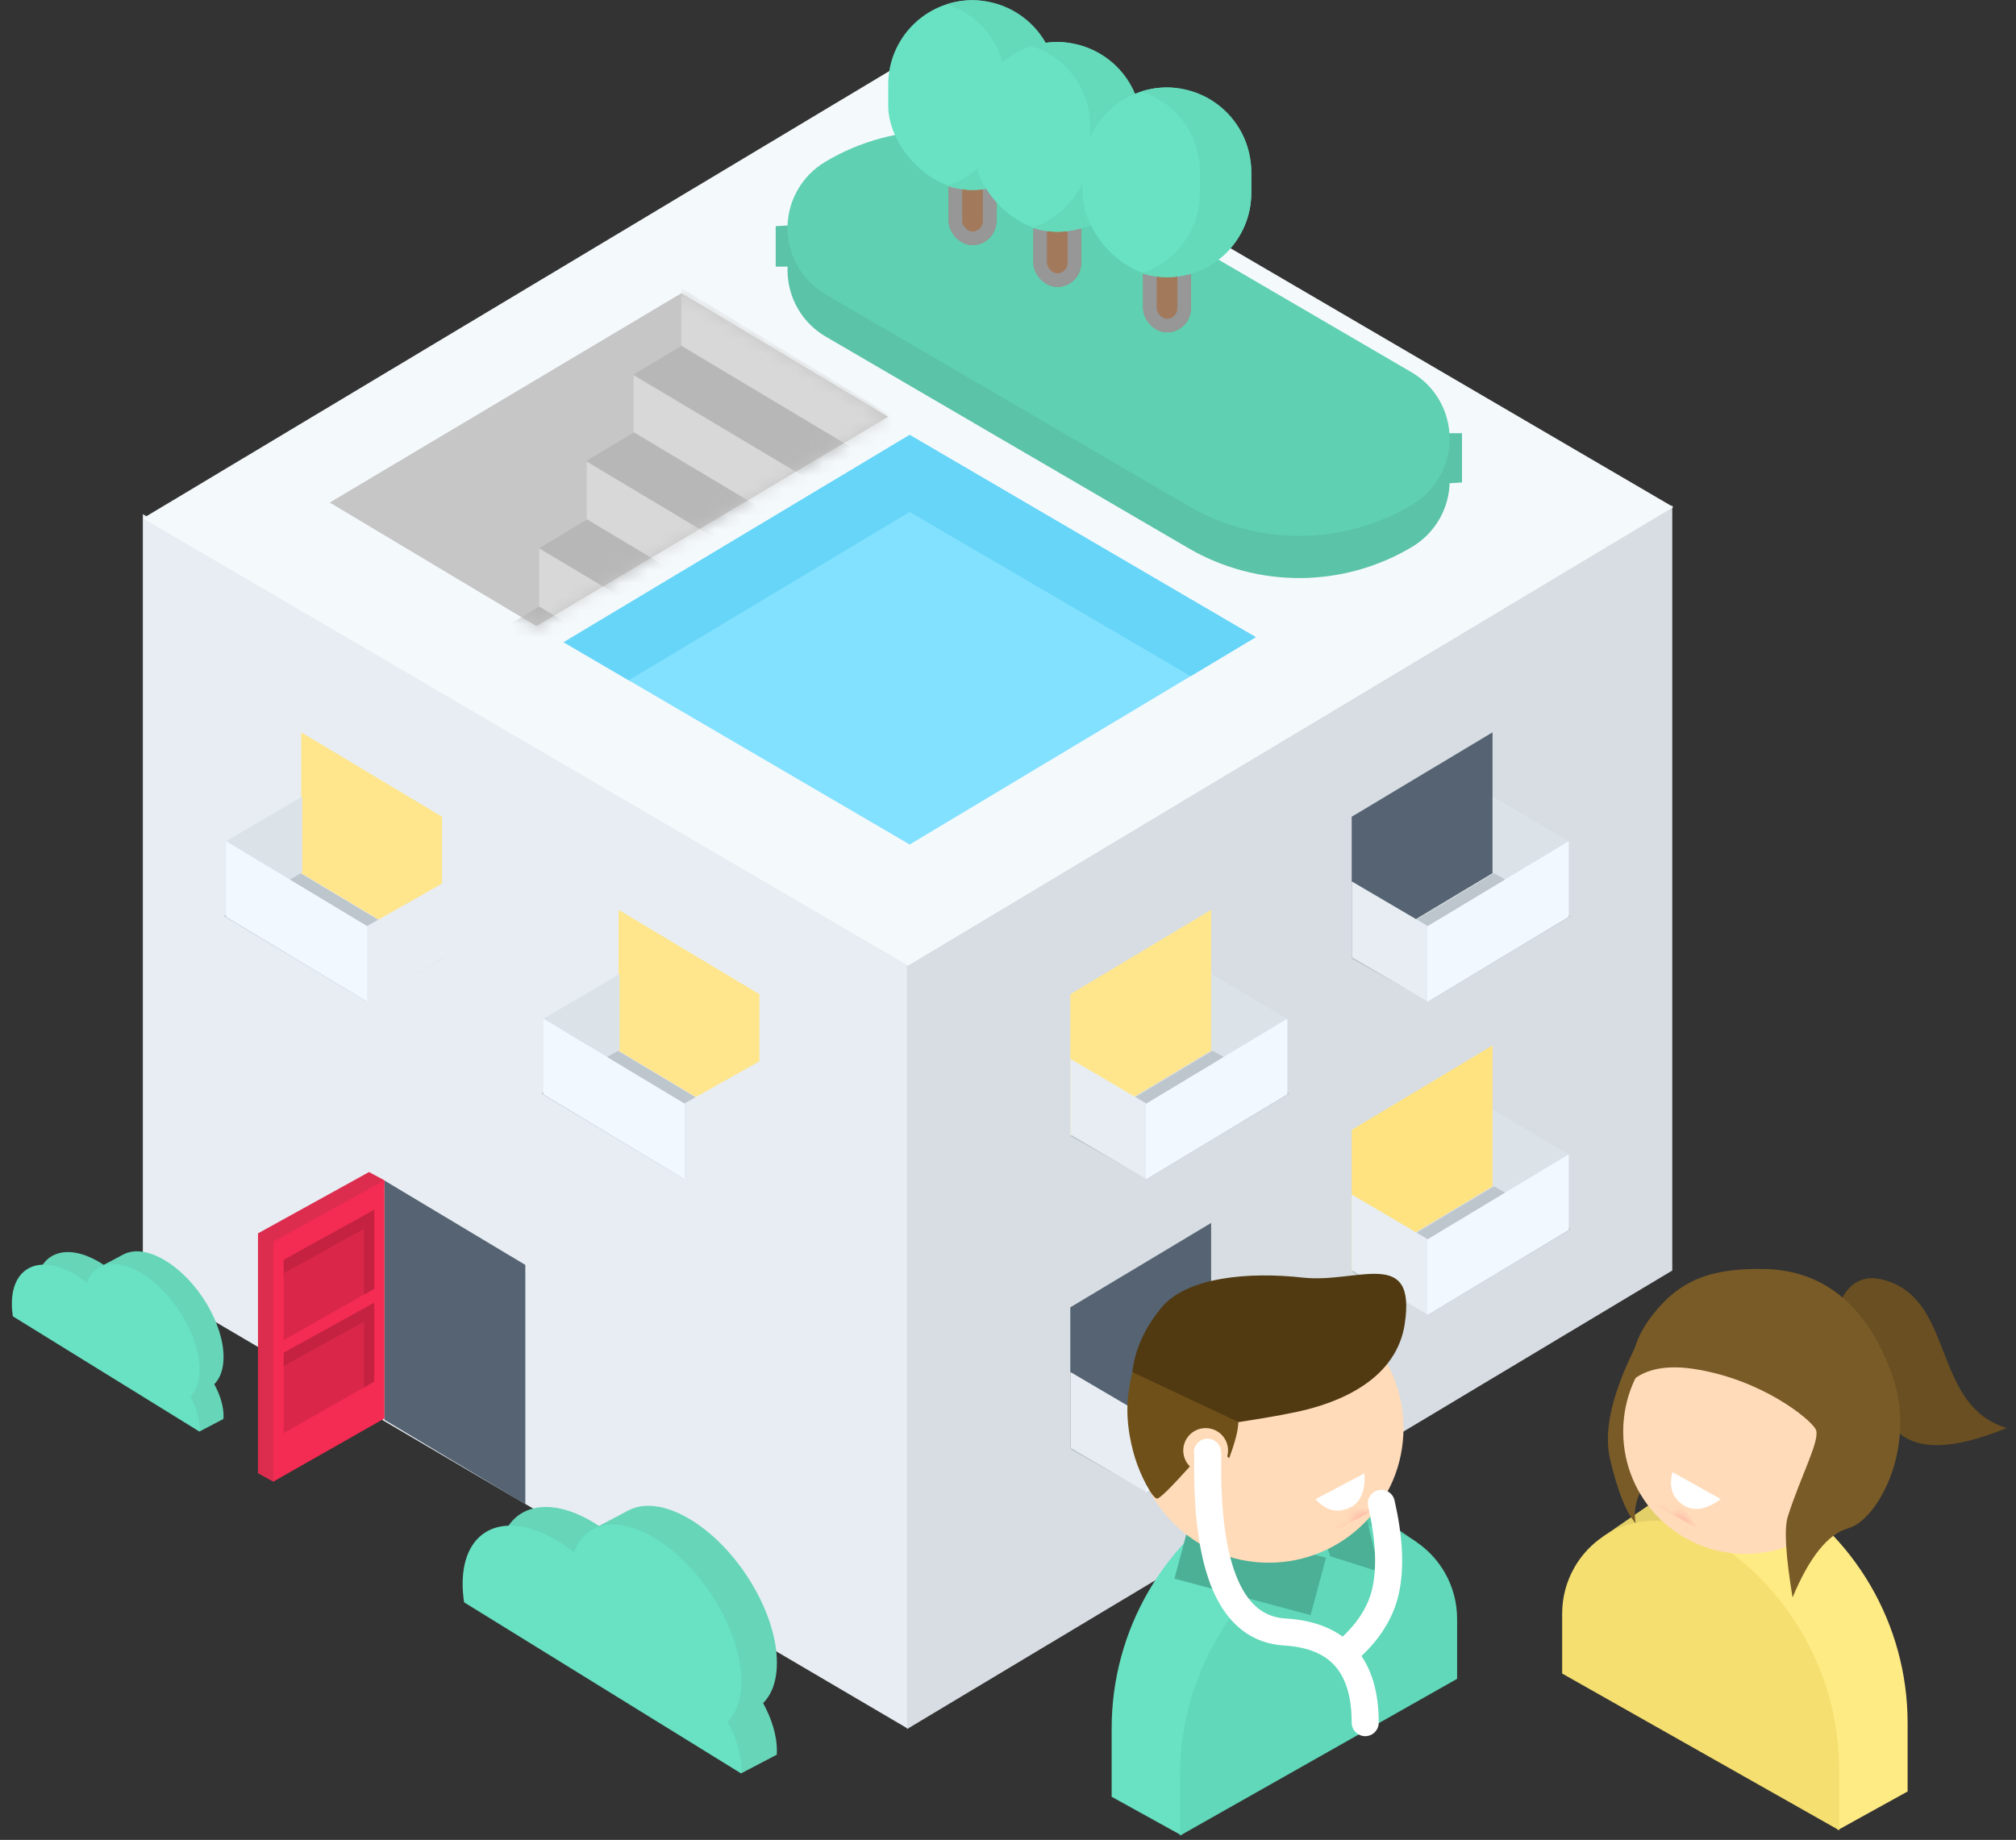 <?xml version="1.0" encoding="UTF-8"?>
<svg width="149px" height="136px" viewBox="0 0 149 136" version="1.1" xmlns="http://www.w3.org/2000/svg" xmlns:xlink="http://www.w3.org/1999/xlink">
    <rect x="0" y="0" width="149" height="136" fill="#333333" stroke="none"/>
    <!-- Generator: Sketch 48.2 (47327) - http://www.bohemiancoding.com/sketch -->
    <title>Group 12</title>
    <desc>Created with Sketch.</desc>
    <defs>
        <polygon id="path-1" points="0.025 15.526 26.023 0.047 41.303 9.183 15.304 24.662"></polygon>
        <rect id="path-3" x="4.468" y="4.076" width="3.523" height="14.022" rx="1.761"></rect>
        <rect id="path-4" x="4.468" y="4.076" width="3.523" height="14.022" rx="1.761"></rect>
        <rect id="path-5" x="4.468" y="4.076" width="3.523" height="14.022" rx="1.761"></rect>
        <path d="M0.002,1.939 L3.614,0.033 C3.696,1.413 3.294,2.278 2.41,2.627 C1.526,2.976 0.723,2.747 0.002,1.939 Z" id="path-6"></path>
        <path d="M0.002,1.939 L3.614,0.033 C3.696,1.413 3.294,2.278 2.41,2.627 C1.526,2.976 0.723,2.747 0.002,1.939 Z" id="path-8"></path>
    </defs>
    <g id="Landlord---Review-Proposal" stroke="none" stroke-width="1" fill="none" fill-rule="evenodd" transform="translate(-1194, -446)">
        <g id="Group-12" transform="translate(1193.601, 446)">
            <g id="Group-7">
                <polygon id="Rectangle-21" fill="#E7EDF2" points="10.957 38.004 67.515 71.229 67.515 127.788 10.957 94.562"></polygon>
                <polygon id="Rectangle-21-Copy-4" fill="#556372" transform="translate(34.019, 99.222) scale(-1, 1) translate(-34.019, -99.222) " points="28.814 93.499 39.223 87.262 39.223 104.944 28.814 111.181"></polygon>
                <polygon id="Rectangle-21-Copy" fill="#D7DDE3" points="67.437 71.248 123.995 37.354 123.995 93.912 67.437 127.806"></polygon>
                <g id="Group-2" transform="translate(79.501, 67.208)">
                    <polygon id="Rectangle-21-Copy-9" fill="#BDC6CC" points="0.003 16.768 10.535 10.456 16.204 13.624 5.672 19.936"></polygon>
                    <polygon id="Rectangle-21-Copy-4" fill="#FFE68D" points="0.003 6.282 10.411 0.044 10.411 10.453 0.003 16.69"></polygon>
                    <g id="Group" transform="translate(0.003, 4.757)">
                        <polygon id="Rectangle-21-Copy-6" fill="#E7EDF2" points="0.004 6.303 5.594 9.587 5.594 15.177 0.004 11.893"></polygon>
                        <polygon id="Rectangle-21-Copy-8" fill="#DBE3E9" points="10.415 0.033 16.005 3.317 16.005 8.907 10.415 5.623"></polygon>
                        <polygon id="Rectangle-21-Copy-7" fill="#F1F8FF" points="5.586 9.625 16.044 3.332 16.044 8.922 5.586 15.215"></polygon>
                    </g>
                </g>
                <g id="Group-2-Copy-4" transform="translate(24.152, 64.589) scale(-1, 1) translate(-24.152, -64.589) translate(15.152, 54.089)">
                    <polygon id="Rectangle-21-Copy-9" fill="#BDC6CC" points="0.003 16.768 10.535 10.456 16.204 13.624 5.672 19.936"></polygon>
                    <polygon id="Rectangle-21-Copy-4" fill="#FFE68D" points="0.081 6.282 10.49 0.044 10.49 10.453 0.081 16.69"></polygon>
                    <g id="Group" transform="translate(0.003, 4.757)">
                        <polygon id="Rectangle-21-Copy-6" fill="#E7EDF2" points="0.004 6.425 5.594 9.587 5.594 15.177 0.004 12.015"></polygon>
                        <polygon id="Rectangle-21-Copy-8" fill="#DBE3E9" points="10.415 0.033 16.005 3.317 16.005 8.907 10.415 5.623"></polygon>
                        <polygon id="Rectangle-21-Copy-7" fill="#F1F8FF" points="5.586 9.625 16.044 3.332 16.044 8.922 5.586 15.215"></polygon>
                    </g>
                </g>
                <polygon id="Rectangle-21-Copy-9" fill="#BDC6CC" transform="translate(48.504, 82.404) scale(-1, 1) translate(-48.504, -82.404) " points="40.403 83.976 50.935 77.664 56.604 80.832 46.072 87.144"></polygon>
                <polygon id="Rectangle-21-Copy-4" fill="#FFE68D" transform="translate(51.322, 75.575) scale(-1, 1) translate(-51.322, -75.575) " points="46.118 73.489 56.526 67.252 56.526 77.66 46.118 83.898"></polygon>
                <g id="Group" transform="translate(48.104, 79.965) scale(-1, 1) translate(-48.104, -79.965) translate(39.604, 71.965)">
                    <polygon id="Rectangle-21-Copy-6" fill="#E7EDF2" points="0.004 6.439 5.594 9.587 5.594 15.177 0.004 12.029"></polygon>
                    <polygon id="Rectangle-21-Copy-8" fill="#DBE3E9" points="10.415 0.033 16.005 3.317 16.005 8.907 10.415 5.623"></polygon>
                    <polygon id="Rectangle-21-Copy-7" fill="#F1F8FF" points="5.586 9.625 16.044 3.332 16.044 8.922 5.586 15.215"></polygon>
                </g>
                <g id="Group-2-Copy-2" transform="translate(79.501, 90.353)">
                    <polygon id="Rectangle-21-Copy-9" fill="#BDC6CC" points="0.003 16.768 10.535 10.456 16.204 13.624 5.672 19.936"></polygon>
                    <polygon id="Rectangle-21-Copy-4" fill="#556372" points="0.003 6.282 10.411 0.044 10.411 10.453 0.003 16.69"></polygon>
                    <g id="Group" transform="translate(0.003, 4.757)">
                        <polygon id="Rectangle-21-Copy-6" fill="#E7EDF2" points="0.004 6.303 5.594 9.587 5.594 15.177 0.004 11.893"></polygon>
                        <polygon id="Rectangle-21-Copy-8" fill="#DBE3E9" points="10.415 0.033 16.005 3.317 16.005 8.907 10.415 5.623"></polygon>
                        <polygon id="Rectangle-21-Copy-7" fill="#F1F8FF" points="5.586 9.625 16.044 3.332 16.044 8.922 5.586 15.215"></polygon>
                    </g>
                </g>
                <g id="Group-2-Copy" transform="translate(100.298, 54.089)">
                    <polygon id="Rectangle-21-Copy-9" fill="#BDC6CC" points="0.003 16.768 10.535 10.456 16.204 13.624 5.672 19.936"></polygon>
                    <polygon id="Rectangle-21-Copy-4" fill="#556372" points="0.003 6.282 10.411 0.044 10.411 10.453 0.003 16.69"></polygon>
                    <g id="Group" transform="translate(0.003, 4.757)">
                        <polygon id="Rectangle-21-Copy-6" fill="#E7EDF2" points="0.004 6.303 5.594 9.587 5.594 15.177 0.004 11.893"></polygon>
                        <polygon id="Rectangle-21-Copy-8" fill="#DBE3E9" points="10.415 0.033 16.005 3.317 16.005 8.907 10.415 5.623"></polygon>
                        <polygon id="Rectangle-21-Copy-7" fill="#F1F8FF" points="5.586 9.625 16.044 3.332 16.044 8.922 5.586 15.215"></polygon>
                    </g>
                </g>
                <g id="Group-2-Copy-3" transform="translate(100.298, 77.235)">
                    <polygon id="Rectangle-21-Copy-9" fill="#BDC6CC" points="0.003 16.768 10.535 10.456 16.204 13.624 5.672 19.936"></polygon>
                    <polygon id="Rectangle-21-Copy-4" fill="#FFE380" points="0.003 6.282 10.411 0.044 10.411 10.453 0.003 16.69"></polygon>
                    <g id="Group" transform="translate(0.003, 4.757)">
                        <polygon id="Rectangle-21-Copy-6" fill="#E7EDF2" points="0.004 6.303 5.594 9.587 5.594 15.177 0.004 11.893"></polygon>
                        <polygon id="Rectangle-21-Copy-8" fill="#DBE3E9" points="10.415 0.033 16.005 3.317 16.005 8.907 10.415 5.623"></polygon>
                        <polygon id="Rectangle-21-Copy-7" fill="#F1F8FF" points="5.586 9.625 16.044 3.332 16.044 8.922 5.586 15.215"></polygon>
                    </g>
                </g>
                <polygon id="Rectangle-21-Copy-2" fill="#F4F9FC" points="10.957 38.316 67.515 4.422 124.074 37.482 67.515 71.376"></polygon>
                <polygon id="Path-26" fill="#5BC3A8" points="57.73 19.709 57.73 16.719 60.157 16.572 60.157 19.709"></polygon>
                <path d="M61.368,15.092 L61.368,15.092 C66.454,12.043 72.796,12.005 77.918,14.993 L104.718,30.628 C107.43,32.21 108.346,35.692 106.764,38.404 C106.281,39.231 105.597,39.923 104.776,40.416 L104.776,40.416 C99.69,43.464 93.348,43.502 88.227,40.514 L61.427,24.879 C58.714,23.297 57.798,19.816 59.381,17.103 C59.863,16.276 60.547,15.584 61.368,15.092 Z" id="Rectangle-21-Copy-2" fill="#5BC3A8"></path>
                <polygon id="Path-25" fill="#5BC3A8" points="108.454 35.661 108.454 32.02 105.063 32.02 104.839 35.897"></polygon>
                <path d="M61.368,11.977 L61.368,11.977 C66.454,8.928 72.796,8.891 77.918,11.878 L104.718,27.513 C107.43,29.096 108.346,32.577 106.764,35.289 C106.281,36.116 105.597,36.808 104.776,37.301 L104.776,37.301 C99.69,40.349 93.348,40.387 88.227,37.399 L61.427,21.765 C58.714,20.182 57.798,16.701 59.381,13.989 C59.863,13.161 60.547,12.469 61.368,11.977 Z" id="Rectangle-21-Copy-13" fill="#5FD0B2"></path>
                <g id="Group-6" transform="translate(24.744, 21.621)">
                    <mask id="mask-2" fill="white">
                        <use xlink:href="#path-1"></use>
                    </mask>
                    <use id="Mask" fill="#C6C6C6" xlink:href="#path-1"></use>
                    <g mask="url(#mask-2)">
                        <g transform="translate(11.907, -0.392)">
                            <polygon id="Rectangle" fill="#D8D8D8" points="14.1 0.05 29.689 9.528 29.689 13.683 14.1 4.403"></polygon>
                            <polygon id="Rectangle-Copy-2" fill="#D8D8D8" points="10.575 6.525 25.851 15.582 26.164 20.158 10.575 10.878"></polygon>
                            <polygon id="Rectangle-Copy-2" fill="#D8D8D8" points="3.596 19.306 18.871 28.363 19.184 32.938 3.596 23.659"></polygon>
                            <polygon id="Rectangle-Copy-3" fill="#D8D8D8" points="7.112 12.824 22.387 21.882 22.7 26.457 7.112 17.178"></polygon>
                            <polygon id="Rectangle-21-Copy-10" fill="#B7B7B7" points="10.571 6.461 14.116 4.334 29.395 13.47 25.851 15.597"></polygon>
                            <polygon id="Rectangle-21-Copy-12" fill="#B7B7B7" points="3.596 19.293 7.14 17.166 22.42 26.302 18.875 28.429"></polygon>
                            <polygon id="Rectangle-21-Copy-12" fill="#B7B7B7" points="0.054 25.732 3.599 23.605 18.879 32.74 15.334 34.867"></polygon>
                            <polygon id="Rectangle-21-Copy-11" fill="#B7B7B7" points="7.06 12.855 10.604 10.728 25.884 19.864 22.339 21.991"></polygon>
                        </g>
                    </g>
                </g>
                <g id="Group-4" transform="translate(42.056, 32.118)">
                    <polygon id="Rectangle-21-Copy-3" fill="#82E1FF" points="0 15.355 25.576 0.028 51.152 14.978 25.576 30.305"></polygon>
                    <path d="M46.341,17.861 L25.576,5.723 L4.811,18.167 L0,15.355 L25.576,0.028 L51.152,14.978 L46.341,17.861 Z" id="Combined-Shape" fill="#67D5F8"></path>
                </g>
                <g id="Group-2" transform="translate(8.937, 99.408) scale(-1, 1) translate(-8.937, -99.408) translate(0.937, 92.408)">
                    <path d="M0.024,12.485 C0.018,12.412 0.015,12.336 0.015,12.258 C0.015,11.521 0.274,10.688 0.701,9.909 C0.267,9.476 0.015,8.796 0.015,7.898 C0.015,5.43 1.918,2.253 4.266,0.801 C6.191,-0.39 7.818,-0.051 8.34,1.471 C8.582,1.282 8.829,1.109 9.081,0.953 C11.74,-0.691 13.896,0.241 13.896,3.036 C13.896,3.336 13.871,3.644 13.823,3.959 L0.024,12.485 Z" id="Combined-Shape-Copy" fill="#66D5B8"></path>
                    <polygon id="Path-2" fill="#66D5B8" points="0.015 12.474 1.79 13.403 10.021 4.217"></polygon>
                    <polygon id="Path-3-Copy" fill="#66D5B8" points="7.431 0.326 9.223 1.269 9.223 3.263"></polygon>
                    <path d="M1.79,13.415 C1.785,13.341 1.782,13.266 1.782,13.187 C1.782,12.451 2.04,11.617 2.468,10.838 C2.034,10.406 1.782,9.726 1.782,8.828 C1.782,6.36 3.685,3.182 6.033,1.73 C7.958,0.539 9.584,0.879 10.107,2.4 C10.348,2.212 10.596,2.039 10.847,1.883 C13.507,0.238 15.662,1.171 15.662,3.966 C15.662,4.265 15.637,4.574 15.59,4.889 L1.79,13.415 Z" id="Combined-Shape" fill="#68E2C2"></path>
                </g>
                <g id="Group-2-Copy" transform="translate(45.841, 121.181) scale(-1, 1) translate(-45.841, -121.181) translate(33.841, 111.181)">
                    <path d="M0.035,18.533 C0.027,18.424 0.022,18.311 0.022,18.195 C0.022,17.102 0.406,15.865 1.04,14.708 C0.397,14.067 0.022,13.057 0.022,11.724 C0.022,8.061 2.847,3.344 6.332,1.188 C9.19,-0.579 11.604,-0.076 12.38,2.183 C12.739,1.904 13.106,1.646 13.479,1.415 C17.427,-1.026 20.626,0.358 20.626,4.507 C20.626,4.951 20.59,5.41 20.519,5.877 L0.035,18.533 Z" id="Combined-Shape-Copy" fill="#66D5B8"></path>
                    <polygon id="Path-2" fill="#66D5B8" points="0.022 18.517 2.657 19.895 14.875 6.259"></polygon>
                    <polygon id="Path-3-Copy" fill="#66D5B8" points="11.03 0.484 13.69 1.884 13.69 4.843"></polygon>
                    <path d="M2.658,19.912 C2.649,19.804 2.645,19.691 2.645,19.575 C2.645,18.482 3.029,17.245 3.663,16.088 C3.019,15.447 2.645,14.437 2.645,13.104 C2.645,9.441 5.47,4.724 8.955,2.568 C11.813,0.801 14.227,1.304 15.003,3.563 C15.361,3.284 15.728,3.026 16.102,2.795 C20.049,0.354 23.249,1.738 23.249,5.887 C23.249,6.331 23.212,6.79 23.142,7.257 L2.658,19.912 Z" id="Combined-Shape" fill="#68E2C2"></path>
                </g>
                <g id="Group-3" transform="translate(23.814, 98.134) scale(-1, 1) translate(-23.814, -98.134) translate(18.814, 86.634)">
                    <polygon id="Path-3-Copy-3" fill="#DD2D4F" points="1.141 17.598 8.216 22.888 9.347 22.262 9.347 4.532 1.141 0 0.004 0.611"></polygon>
                    <polygon id="Path-3" fill="#F42B52" points="0 18.212 8.206 22.876 8.206 5.146 0 0.614"></polygon>
                    <polygon id="Path-3" fill="#DA2749" points="0.76 8.628 7.445 12.427 7.445 6.489 0.76 2.797"></polygon>
                    <path d="M7.445,7.477 L1.521,4.205 L1.521,9.06 L0.76,8.628 L0.76,2.797 L7.445,6.489 L7.445,7.477 Z" id="Combined-Shape" fill="#C52242"></path>
                    <polygon id="Path-3-Copy" fill="#DA2749" points="0.76 15.494 7.445 19.293 7.445 13.355 0.76 9.663"></polygon>
                    <path d="M7.445,14.343 L1.521,11.071 L1.521,15.926 L0.76,15.494 L0.76,9.663 L7.445,13.355 L7.445,14.343 Z" id="Combined-Shape" fill="#C52242"></path>
                </g>
                <g id="Group-5" transform="translate(66.046, 0.016)">
                    <g id="Rectangle-22-Copy">
                        <use fill="#A3795B" fill-rule="evenodd" xlink:href="#path-3"></use>
                        <rect stroke="#979797" stroke-width="1" x="4.968" y="4.576" width="2.523" height="13.022" rx="1.261"></rect>
                    </g>
                    <rect id="Rectangle-22" fill="#68E2C2" x="0" y="0" width="12.459" height="14.022" rx="6.229"></rect>
                    <path d="M4.331,13.728 C6.843,12.925 8.662,10.571 8.662,7.793 L8.662,6.229 C8.662,3.451 6.843,1.098 4.331,0.295 C4.929,0.103 5.567,1.21620042e-16 6.229,0 C9.67,-6.31987914e-16 12.459,2.789 12.459,6.229 L12.459,7.793 C12.459,11.233 9.67,14.022 6.229,14.022 C5.567,14.022 4.929,13.919 4.331,13.728 Z" id="Combined-Shape" fill="#64DABB"></path>
                </g>
                <g id="Group-5-Copy" transform="translate(72.313, 3.105)">
                    <g id="Rectangle-22-Copy">
                        <use fill="#A3795B" fill-rule="evenodd" xlink:href="#path-4"></use>
                        <rect stroke="#979797" stroke-width="1" x="4.968" y="4.576" width="2.523" height="13.022" rx="1.261"></rect>
                    </g>
                    <rect id="Rectangle-22" fill="#68E2C2" x="0" y="0" width="12.459" height="14.022" rx="6.229"></rect>
                    <path d="M4.331,13.728 C6.843,12.925 8.662,10.571 8.662,7.793 L8.662,6.229 C8.662,3.451 6.843,1.098 4.331,0.295 C4.929,0.103 5.567,1.21620042e-16 6.229,0 C9.67,-6.31987914e-16 12.459,2.789 12.459,6.229 L12.459,7.793 C12.459,11.233 9.67,14.022 6.229,14.022 C5.567,14.022 4.929,13.919 4.331,13.728 Z" id="Combined-Shape" fill="#64DABB"></path>
                </g>
                <g id="Group-5-Copy-2" transform="translate(80.421, 6.465)">
                    <g id="Rectangle-22-Copy">
                        <use fill="#A3795B" fill-rule="evenodd" xlink:href="#path-5"></use>
                        <rect stroke="#979797" stroke-width="1" x="4.968" y="4.576" width="2.523" height="13.022" rx="1.261"></rect>
                    </g>
                    <rect id="Rectangle-22" fill="#68E2C2" x="0" y="0" width="12.459" height="14.022" rx="6.229"></rect>
                    <path d="M4.331,13.728 C6.843,12.925 8.662,10.571 8.662,7.793 L8.662,6.229 C8.662,3.451 6.843,1.098 4.331,0.295 C4.929,0.103 5.567,1.21620042e-16 6.229,0 C9.67,-6.31987914e-16 12.459,2.789 12.459,6.229 L12.459,7.793 C12.459,11.233 9.67,14.022 6.229,14.022 C5.567,14.022 4.929,13.919 4.331,13.728 Z" id="Combined-Shape" fill="#64DABB"></path>
                </g>
            </g>
            <g id="Group-4" transform="translate(82.203, 93.276)">
                <g id="Group-3" transform="translate(0.352, 0.392)">
                    <path d="M10.245,16.521 L10.245,16.521 C13.543,14.655 17.73,15.816 19.596,19.115 C20.179,20.145 20.485,21.309 20.485,22.493 L20.485,26.926 L5.145,41.985 L0.005,39.144 L0.005,34.079 C0.005,26.809 3.918,20.101 10.245,16.521 Z" id="Rectangle-16" fill="#68E2C2"></path>
                    <polygon id="Path-19" fill="#56CAAC" points="17.151 16.614 22.551 20.329 17.416 22.633 15.074 18.618"></polygon>
                    <path d="M15.298,20.021 L15.298,20.021 C18.597,18.156 22.783,19.317 24.649,22.615 C25.232,23.645 25.538,24.809 25.538,25.993 L25.538,30.426 L5.059,42.012 L5.059,37.579 C5.059,30.309 8.971,23.601 15.298,20.021 Z" id="Rectangle-16-Copy" fill="#60D8B9"></path>
                    <rect id="Rectangle-25" fill="#4BB096" transform="translate(10.245, 22.248) rotate(-345) translate(-10.245, -22.248) " x="5.037" y="20.052" width="10.417" height="4.391"></rect>
                    <polygon id="Rectangle-25-Copy" fill="#4BB096" transform="translate(16.636, 17.381) rotate(-75) translate(-16.636, -17.381) " points="12.664 17.955 20.061 12.987 20.777 17.238 12.495 21.776"></polygon>
                    <g id="Group" transform="translate(45.923, 28.705) scale(-1, 1) translate(-45.923, -28.705) translate(32.923, 15.205)">
                        <path d="M10.33,0.924 L10.33,0.924 C13.628,-0.941 17.814,0.22 19.68,3.518 C20.263,4.548 20.569,5.712 20.569,6.896 L20.569,11.329 L5.23,26.389 L0.09,23.547 L0.09,18.482 C0.09,11.212 4.002,4.504 10.33,0.924 Z" id="Rectangle-16-Copy-2" fill="#FFEB84"></path>
                        <polygon id="Path-19-Copy" fill="#E4D069" points="17.235 1.018 22.635 4.732 17.5 7.037 15.158 3.022"></polygon>
                        <path d="M15.383,4.425 L15.383,4.425 C18.681,2.559 22.867,3.72 24.733,7.018 C25.316,8.049 25.622,9.213 25.622,10.397 L25.622,14.83 L5.143,26.416 L5.143,21.983 C5.143,14.713 9.055,8.005 15.383,4.425 Z" id="Rectangle-16-Copy-3" fill="#F5DF70"></path>
                    </g>
                    <circle id="Oval-8" fill="#FFDBB9" cx="11.618" cy="11.885" r="9.957"></circle>
                    <path d="M8.55,13.991 C8.589,13.85 8.61,13.702 8.61,13.549 C8.61,12.634 7.868,11.893 6.953,11.893 C6.039,11.893 5.297,12.634 5.297,13.549 C5.297,14.009 5.485,14.426 5.789,14.726 C4.365,16.311 3.557,17.103 3.365,17.103 C3.021,17.103 2.13,15.395 1.739,14.119 C1.348,12.843 0.955,10.947 1.302,8.946 C1.648,6.945 1.908,4.623 8.689,2.318 C13.209,0.781 17.059,2.351 20.239,7.028 C18.79,9.19 15.136,10.504 9.277,10.971 C9.501,11.414 9.305,12.463 8.689,14.119 L8.55,13.991 Z" id="Combined-Shape" fill="#6F5019"></path>
                    <path d="M1.532,7.753 L9.383,11.45 C11.834,11.074 13.555,10.754 14.546,10.491 C18.878,9.343 21.21,7.108 21.66,4.234 C22.566,-1.557 18.155,1.218 14.137,0.768 C10.119,0.319 5.552,0.735 3.689,2.984 C2.447,4.483 1.728,6.073 1.532,7.753 Z" id="Path-2" fill="#513A12"></path>
                    <g id="Group-2" transform="translate(36.68, 0.051)">
                        <path d="M2.979,4.072 C0.535,8.378 -0.405,11.727 0.158,14.121 C0.721,16.514 1.355,18.103 2.059,18.888 C1.851,17.786 2.157,16.716 2.979,15.678 C3.8,14.64 5.673,11.211 8.598,5.391 L2.979,4.072 Z" id="Path-34" fill="#795B27"></path>
                        <circle id="Oval-8-Copy" fill="#FFDBB9" cx="10.177" cy="12.097" r="9.044"></circle>
                        <path d="M16.339,6.63 C16.636,1.703 18.241,-0.122 21.153,1.158 C25.521,3.077 24.19,10.243 29.478,11.835 C25.368,13.525 22.593,13.525 21.153,11.835 C19.713,10.145 18.108,9.3 16.339,9.3 L13.748,8.369 L16.339,6.63 Z" id="Path-35" fill="#694F21"></path>
                        <path d="M1.758,8.357 C2.813,7.452 4.364,7.159 6.408,7.476 C11.344,8.244 14.957,11.151 15.363,11.936 C15.743,12.669 14.222,15.444 13.298,18.385 C13.021,19.264 13.139,21.256 13.65,24.361 C14.896,21.372 16.268,19.668 17.764,19.247 C20.009,18.615 22.867,13.149 21.021,7.938 C19.175,2.727 15.89,0.194 11.664,0.085 C7.438,-0.025 5.233,1.031 3.341,3.429 C2.081,5.027 1.553,6.67 1.758,8.357 Z" id="Path-33" fill="#795B27"></path>
                    </g>
                    <g id="Path-22-Copy" transform="translate(15.072, 15.205)">
                        <mask id="mask-7" fill="white">
                            <use xlink:href="#path-6"></use>
                        </mask>
                        <use id="Mask" fill="#FFFFFF" xlink:href="#path-6"></use>
                        <path d="M1.131,3.573 L4.743,1.667 C4.825,3.047 4.423,3.912 3.539,4.261 C2.655,4.61 1.852,4.381 1.131,3.573 Z" fill="#FF8585" mask="url(#mask-7)" transform="translate(2.942, 3.043) rotate(-180) translate(-2.942, -3.043) "></path>
                    </g>
                    <g id="Path-22-Copy-2" transform="translate(42.914, 16.584) rotate(57) translate(-42.914, -16.584) translate(40.914, 15.084)">
                        <mask id="mask-9" fill="white">
                            <use xlink:href="#path-8"></use>
                        </mask>
                        <use id="Mask" fill="#FFFFFF" xlink:href="#path-8"></use>
                        <path d="M1.131,3.573 L4.743,1.667 C4.825,3.047 4.423,3.912 3.539,4.261 C2.655,4.61 1.852,4.381 1.131,3.573 Z" id="Path-22-Copy" fill="#FF8585" mask="url(#mask-9)" transform="translate(2.942, 3.043) rotate(-180) translate(-2.942, -3.043) "></path>
                    </g>
                    <circle id="Oval-15" fill="#FFFFFF" cx="7.086" cy="13.675" r="1"></circle>
                    <path d="M17.169,28.558 C18.863,27.155 19.894,25.596 20.263,23.878 C20.631,22.161 20.522,20.02 19.937,17.456" id="Path-32" stroke="#FFFFFF" stroke-width="2" stroke-linecap="round"></path>
                    <path d="M7.11,13.876 C6.955,22.369 8.856,26.732 12.811,26.965 C16.767,27.198 18.745,29.431 18.745,33.664" id="Path-31" stroke="#FFFFFF" stroke-width="2" stroke-linecap="round"></path>
                </g>
            </g>
        </g>
    </g>
</svg>